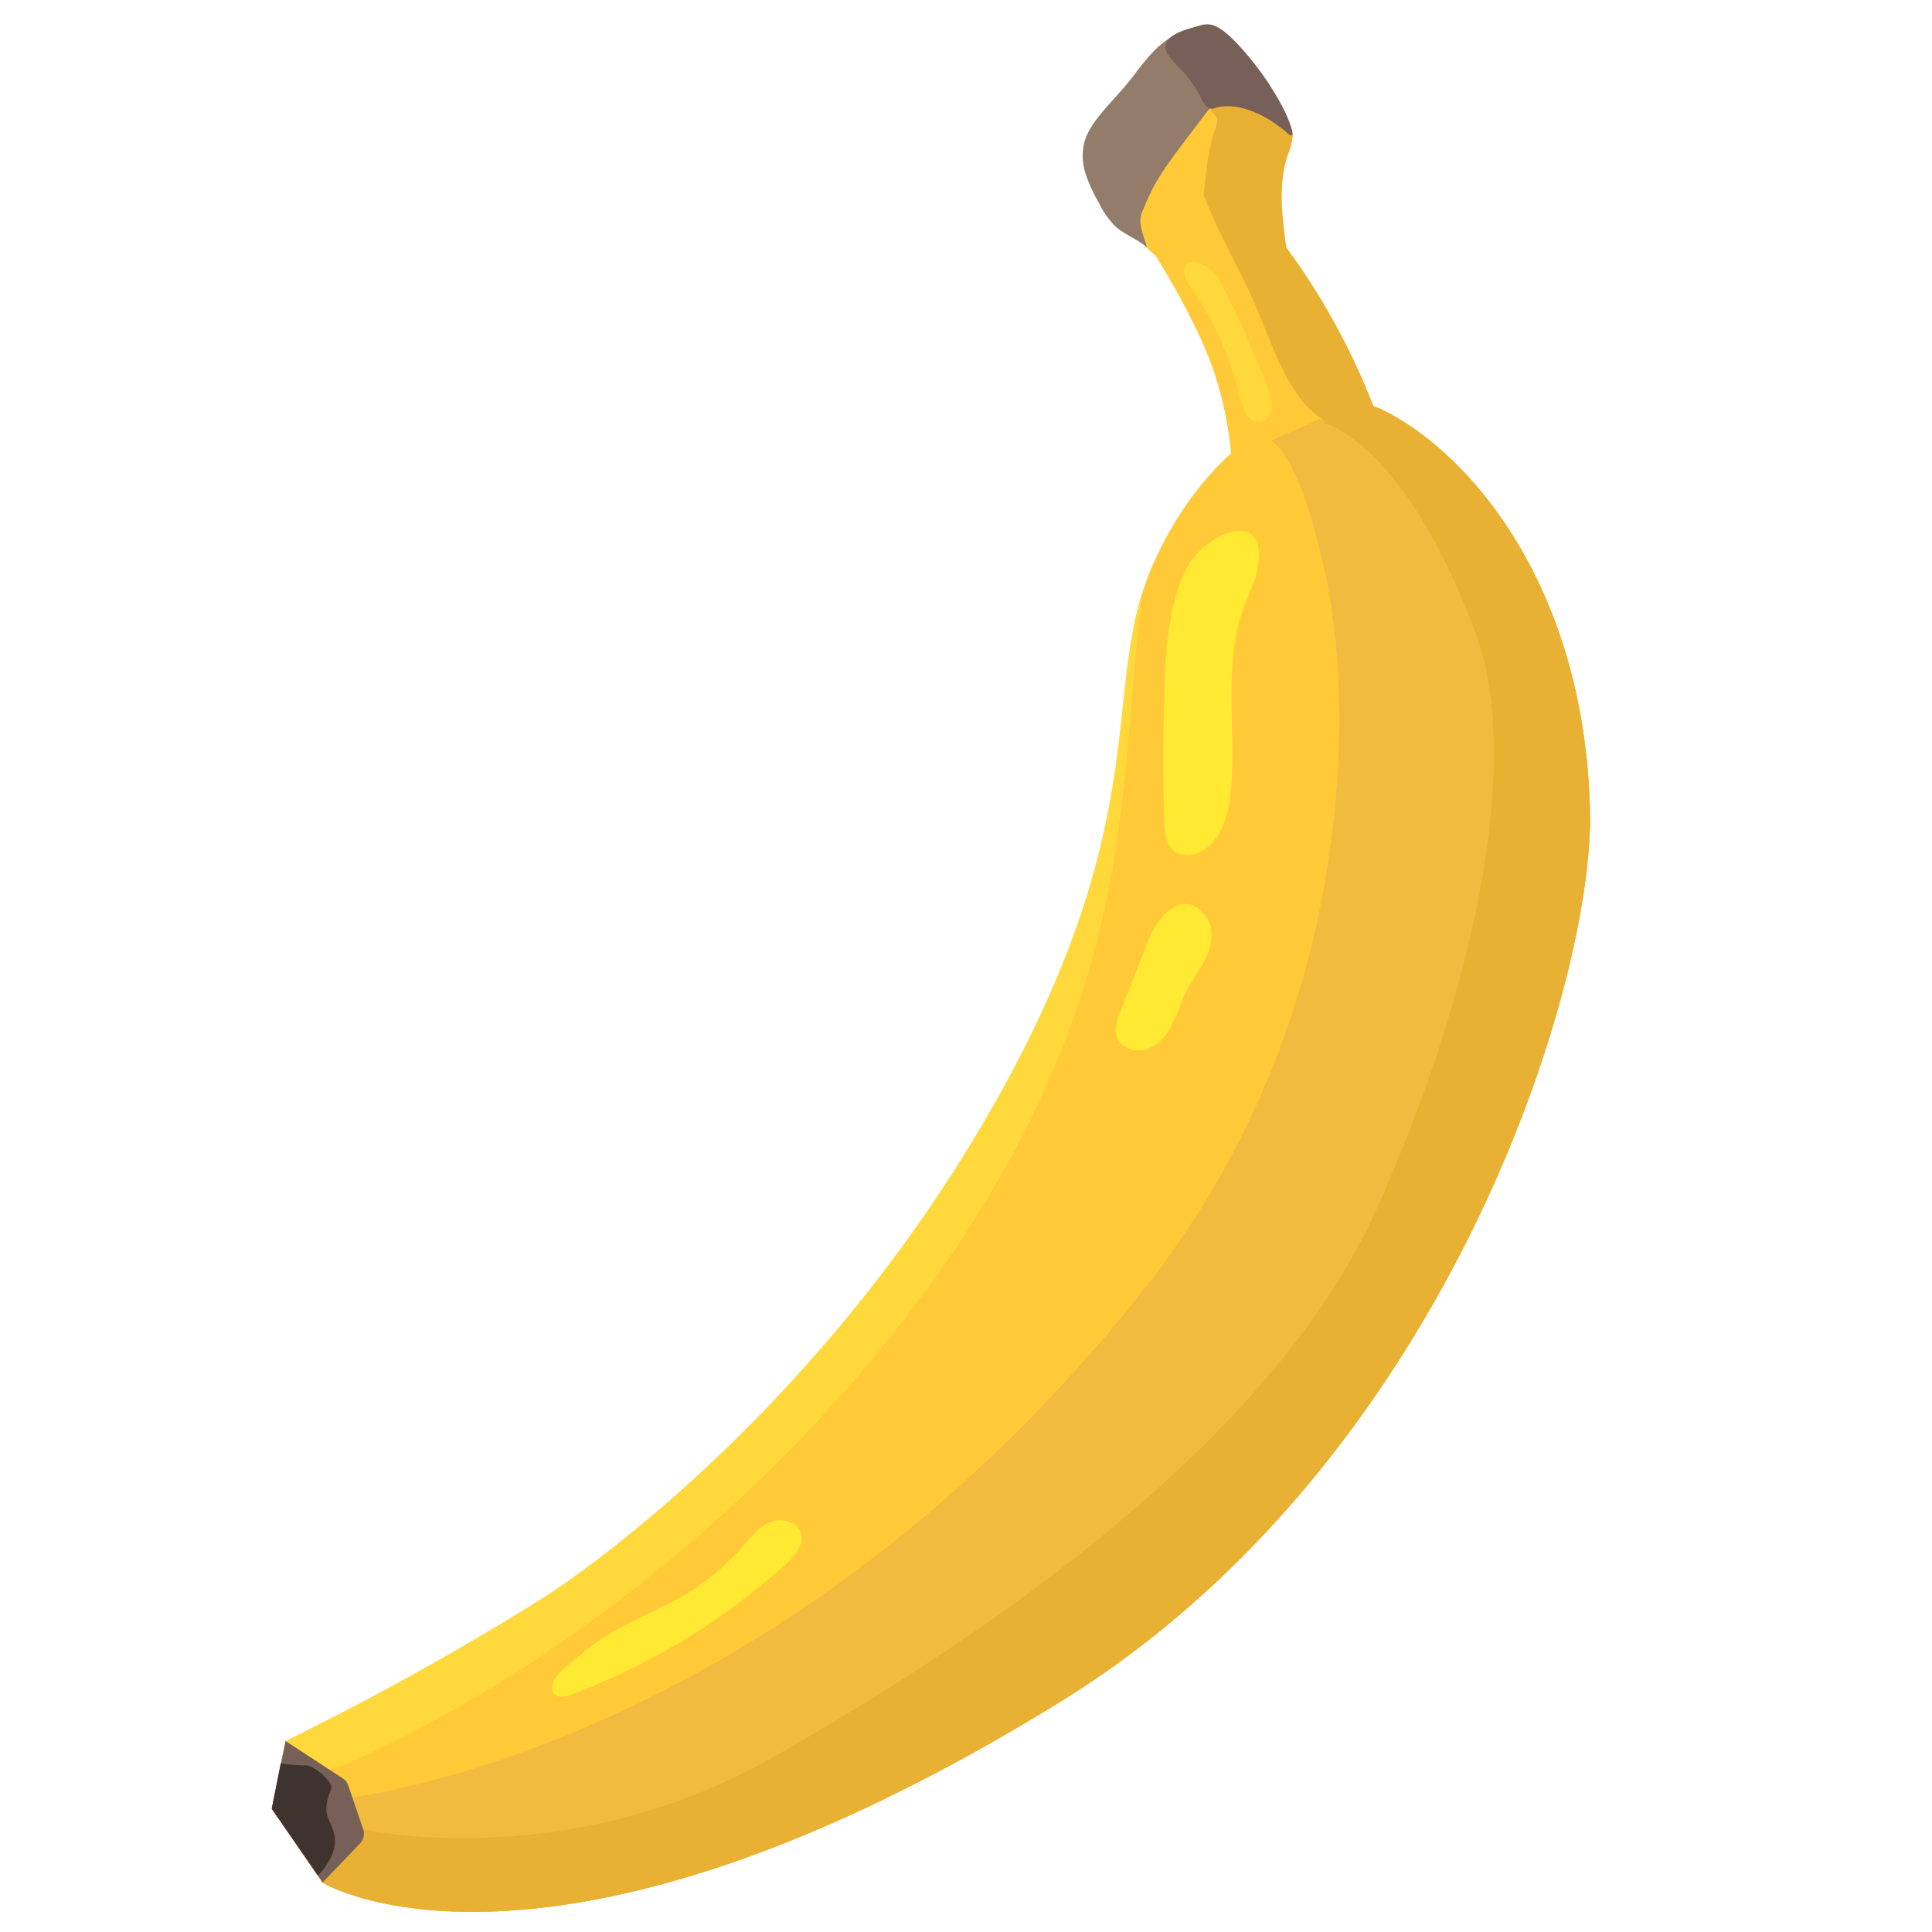 <svg id="Layer_1" data-name="Layer 1" xmlns="http://www.w3.org/2000/svg" viewBox="0 0 400 400"><defs><style>.cls-1{fill:#ffc938;}.cls-2{fill:#f2bb40;}.cls-3{fill:#e8b134;}.cls-4{fill:#ffd93b;}.cls-5{fill:#776057;}.cls-6{fill:#fff031;opacity:0.82;}.cls-7{fill:#3f332f;}.cls-8{fill:#937c69;}</style></defs><path class="cls-1" d="M253.32,7.22c-3.06-1.38-6.73-.62-9.6,1.11s-5.09,4.33-7.26,6.89a52.14,52.14,0,0,0-6.57,9,17.46,17.46,0,0,0-2.22,10.71A21.33,21.33,0,0,0,231,42.81a59.94,59.94,0,0,0,6.16,8.2,13.11,13.11,0,0,0,2,1.8,156,156,0,0,1,9.41,17.29c9.67,20.59,6,41.46,6,41.46l32.49-19.75a143.18,143.18,0,0,0-19.13-38.3l-1.67-2.29c-.85-6.5-1.71-13.08.36-19.21a11.54,11.54,0,0,0,1-4.27A8.79,8.79,0,0,0,266.25,24a128.21,128.21,0,0,0-7.45-11.59C257.31,10.37,255.65,8.27,253.32,7.22Z"/><path class="cls-1" d="M59.13,360.46l-2.87,14,10.53,15.29S113.28,418.14,220.05,352C299.36,302.79,330,203.86,329.18,168c-1-46.09-24.54-74.13-43-83.16-12.62-6.16-35,4.71-47.09,31.16-11.68,25.47.85,50.91-31.6,109.73C174.77,285,128.38,320.64,112.23,331A589.8,589.8,0,0,1,59.13,360.46Z"/><path class="cls-2" d="M286.15,84.84a16.22,16.22,0,0,0-3.93-1.31c-2.14.69-4.6,1.35-4.6,1.35l-14.53,6.36s6,2.16,11.49,28.44c5.36,25.46,6.9,91-37.8,147.33C160,363.86,70.3,372.5,70.3,372.5a41.85,41.85,0,0,0-11.53,5.64l8,11.65S113.28,418.14,220.05,352C299.36,302.79,330,203.86,329.18,168,328.15,121.91,304.64,93.87,286.15,84.84Z"/><path class="cls-3" d="M329.18,168c-1-46.09-24.54-74.13-43-83.16a16.45,16.45,0,0,0-4.21-1.35l-8,4.05s16.7,3.52,31.6,43.75c9.22,24.87,1,70.83-20.61,119.14-15.1,33.68-53.07,72.54-125,113.43-42.8,24.35-84.79,14.89-84.79,14.89L63.8,385.46l3,4.33S113.28,418.14,220.05,352C299.36,302.79,330,203.86,329.18,168Z"/><path class="cls-3" d="M266.63,32a11.54,11.54,0,0,0,1-4.27A8.79,8.79,0,0,0,266.25,24a128.21,128.21,0,0,0-7.45-11.59c-1.49-2.07-3.15-4.17-5.48-5.22-3.06-1.38-6.73-.62-9.6,1.11A24.17,24.17,0,0,0,238.41,13c5.15-.15,8.77,4.94,11.82,9.32.6.86,1.74,1.57,1.8,2.62a8.85,8.85,0,0,1-.74,2.59c-1.52,5.62-1.37,7.14-2.11,12.8,3.09,7.94,6.23,13.09,10,21.21,3.33,7.28,5.6,15.44,10.68,21.78,3.58,4.47,10.3,6.68,15.38,9.65l1.87-1.13a143.18,143.18,0,0,0-19.13-38.3l-1.67-2.29C265.42,44.72,264.56,38.14,266.63,32Z"/><path class="cls-4" d="M236.48,122.67h0c-7.31,23.49.58,49.36-29.06,103.1C174.72,285,128.33,320.67,112.19,331a590.76,590.76,0,0,1-53.11,29.51l-.94,4.61c4.8,3.94,13.2.42,17.83-1.77,61.1-28.78,117.4-85,141.24-139.81C233.87,185.25,232.39,157.57,236.48,122.67Z"/><path class="cls-5" d="M59.13,360.46l-2.87,14,10.53,15.29,7.73-8.06a2.94,2.94,0,0,0,.66-3l-3.07-9a2.92,2.92,0,0,0-1.17-1.51Z"/><path class="cls-6" d="M245.41,118.14c-3.51,7.52-4.06,16-4.32,24.34q-.43,13.7-.07,27.4c.07,2.5.4,5.42,2.55,6.68a5.22,5.22,0,0,0,4.77-.09c4.45-2.12,6-7.64,6.5-12.55,1.21-12.81-1.74-26.25,2.74-38.31.93-2.51,2.18-4.92,2.72-7.54C263.11,104.35,249,110.4,245.41,118.14Z"/><path class="cls-6" d="M237.78,194.58l-5.92,15.15c-.58,1.49-1.17,3.1-.77,4.65.65,2.45,3.74,3.64,6.17,2.92s4.21-2.85,5.37-5.11,1.86-4.74,3-7c1.3-2.56,3.14-4.81,4.28-7.44s1.43-5.91-.33-8.17C244.8,183.4,239.5,190.19,237.78,194.58Z"/><path class="cls-4" d="M245.21,56.06c-.14,1.32.69,2.53,1.45,3.62a66.85,66.85,0,0,1,10.08,22.54A10.33,10.33,0,0,0,258,85.79a3.23,3.23,0,0,0,3.25,1.5,3.18,3.18,0,0,0,2.13-2.93,9,9,0,0,0-.82-3.76,203,203,0,0,0-10.34-23.09C251.33,55.74,245.67,51.88,245.21,56.06Z"/><path class="cls-7" d="M56.26,374.5l9.58,13.81s3.15-3.13,3.48-6.49-2-5-1.73-7.77,1.14-3.29,1-4.25-3.32-4.34-5.48-4.3a35.29,35.29,0,0,1-5-.4Z"/><path class="cls-8" d="M238.49,11c-1.89,2-3.48,4.35-5.26,6.49-2.24,2.69-4.78,5.14-6.77,8a13.58,13.58,0,0,0-2,4.09,12,12,0,0,0,.34,6.52,33.59,33.59,0,0,0,2.77,6,17.56,17.56,0,0,0,3.33,4.74c1.94,1.78,4.6,2.63,6.57,4.39-.57-2.17-1.94-5-1.1-7.06,2.37-5.91,3.51-7.8,9.45-15.68,1.22-1.61,3.26-4.26,4.49-5.86.88-1.14,2.08-2.08,2.62-3.42a5.69,5.69,0,0,0-.22-4.21,29,29,0,0,0-2.11-3.77,19,19,0,0,0-2.27-3.45c-1.28-1.36-2.7-1.89-4.33-1A19.9,19.9,0,0,0,238.49,11Z"/><path class="cls-5" d="M241.71,11.11a15.18,15.18,0,0,0,2.56,3,25.68,25.68,0,0,1,4.29,6,5.25,5.25,0,0,0,1.67,2.24,1.64,1.64,0,0,0,1.37,0c4.07-1.24,9.89.79,14.94,5.21.29.26.65.55.88.46s.18-.47.11-.82a24.22,24.22,0,0,0-2.51-6,60.17,60.17,0,0,0-9-12.3c-1.65-1.72-3.54-3.42-5.28-3.79a4.68,4.68,0,0,0-2.41.22C246.63,5.81,239.55,7.25,241.71,11.11Z"/><path class="cls-6" d="M118.39,350.81a138.33,138.33,0,0,0,44.32-27c1.89-1.71,3.91-4.1,3.09-6.52s-4.09-3.08-6.41-2.09-3.95,3.09-5.61,5a49.89,49.89,0,0,1-11.63,9.75c-6.72,4.07-14.48,6.57-20.64,11.56-1.47,1.2-6.33,5-6.86,6.36C113.53,350.73,115,352.09,118.39,350.81Z"/></svg>
